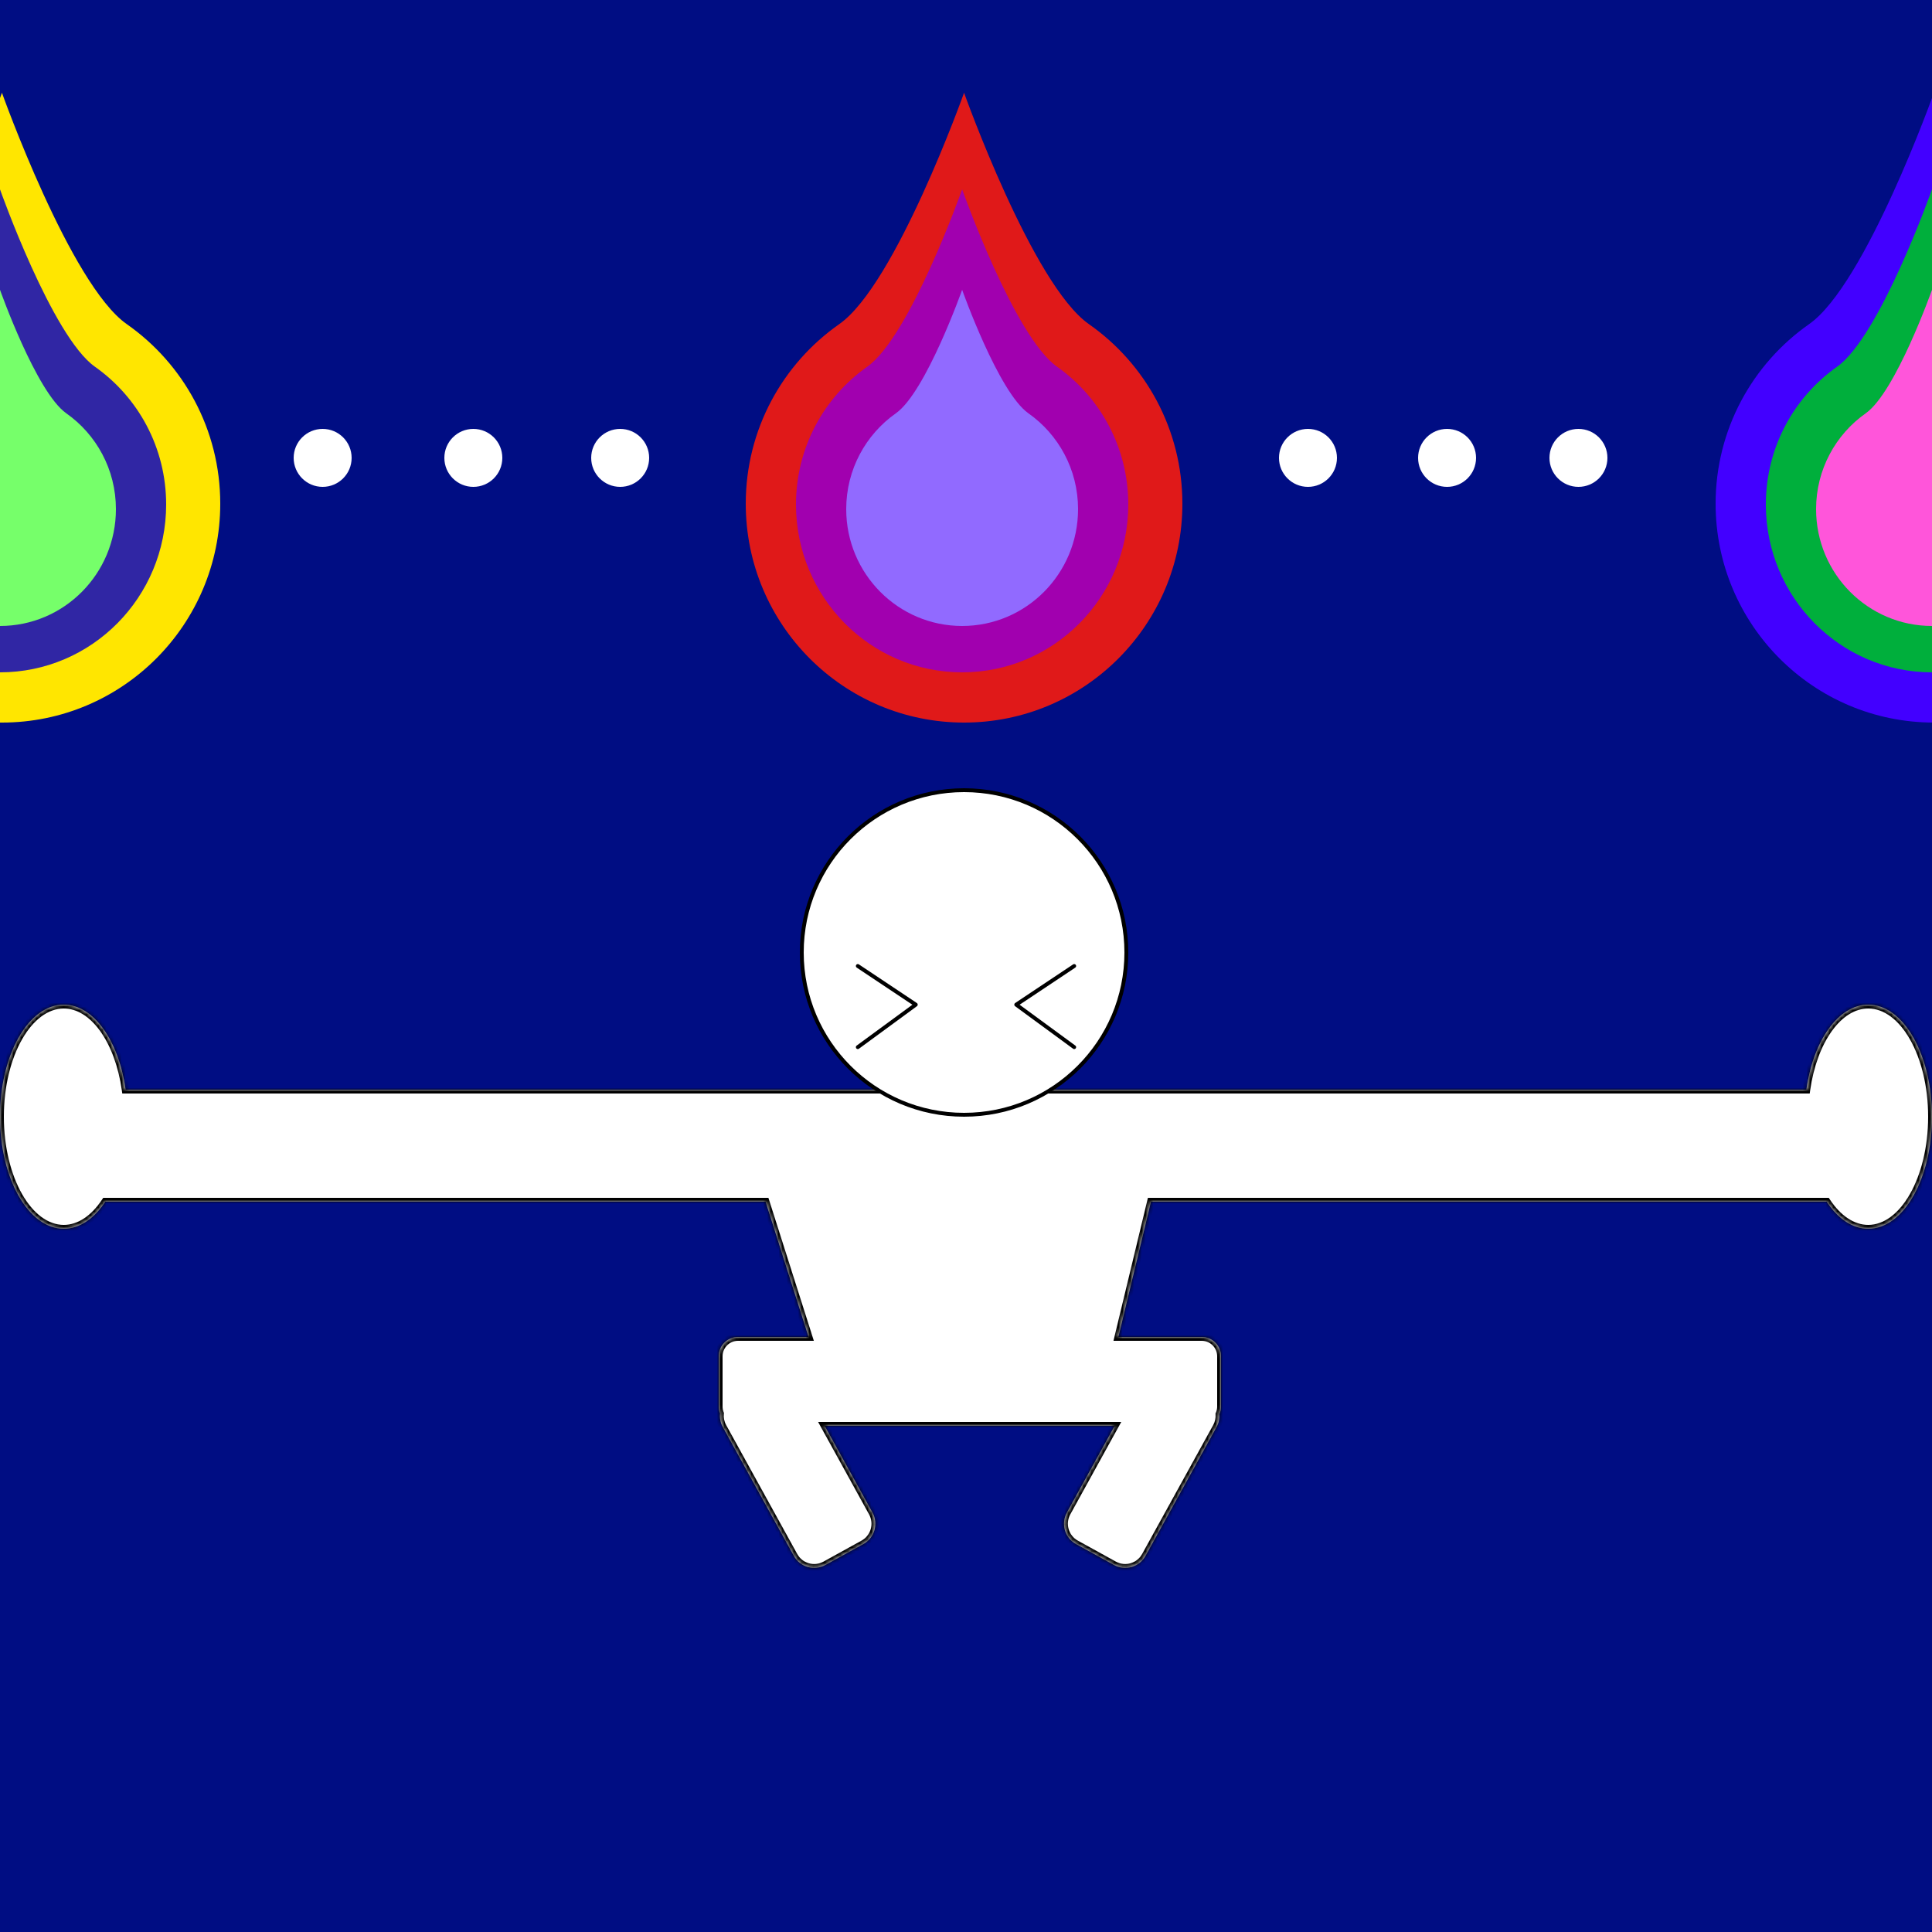 <svg width="500" height="500" viewBox="0 0 500 500" fill="none" xmlns="http://www.w3.org/2000/svg">
<rect x="0" y="0" width="500" height="500" fill="#333333" stroke="none"/>
<g clip-path="url(#clip0)">
<rect width="500" height="500" fill="#000D83"/>
<path d="M281.805 83.884C267.179 73.647 249.5 24 249.5 24C249.5 24 231.821 73.647 217.195 83.884C202.568 94.121 193 111.12 193 130.359C193 161.641 218.296 187 249.5 187C280.704 187 306 161.641 306 130.359C306 111.12 296.432 94.121 281.805 83.884Z" fill="#E01919"/>
<path d="M273.586 94.924C262.455 87.073 249 49 249 49C249 49 235.545 87.073 224.414 94.924C213.282 102.774 206 115.81 206 130.564C206 154.553 225.252 174 249 174C272.748 174 292 154.553 292 130.564C292 115.81 284.718 102.774 273.586 94.924Z" fill="#A100AF"/>
<path d="M266.153 106.963C258.387 101.499 249 75 249 75C249 75 239.613 101.499 231.847 106.963C224.081 112.427 219 121.5 219 131.768C219 148.465 232.431 162 249 162C265.569 162 279 148.465 279 131.768C279 121.5 273.919 112.427 266.153 106.963Z" fill="#916AFF"/>
<mask id="path-4-inside-1" fill="white">
<path fill-rule="evenodd" clip-rule="evenodd" d="M27.251 311C24.363 315.363 20.607 318 16.5 318C7.387 318 0 305.016 0 289C0 272.984 7.387 260 16.5 260C24.239 260 30.734 269.365 32.516 282H467.484C469.266 269.365 475.761 260 483.5 260C492.613 260 500 272.984 500 289C500 305.016 492.613 318 483.5 318C479.393 318 475.637 315.363 472.749 311H297.868L289.436 346H311C313.761 346 316 348.239 316 351V364C316 364.714 315.85 365.393 315.58 366.008C315.655 367.116 315.423 368.257 314.847 369.301L296.455 402.661C294.855 405.563 291.206 406.618 288.304 405.018L278.468 399.596C275.566 397.996 274.51 394.346 276.11 391.444L288.484 369H283.895H271H231H216.565H213.42L225.794 391.444C227.394 394.346 226.338 397.996 223.436 399.596L213.6 405.018C210.698 406.618 207.049 405.563 205.449 402.661L187.057 369.301C186.448 368.196 186.223 366.982 186.34 365.815C186.12 365.252 186 364.64 186 364V351C186 348.239 188.239 346 191 346H209.255L198.132 311H27.251Z"/>
</mask>
<path fill-rule="evenodd" clip-rule="evenodd" d="M27.251 311C24.363 315.363 20.607 318 16.5 318C7.387 318 0 305.016 0 289C0 272.984 7.387 260 16.5 260C24.239 260 30.734 269.365 32.516 282H467.484C469.266 269.365 475.761 260 483.5 260C492.613 260 500 272.984 500 289C500 305.016 492.613 318 483.5 318C479.393 318 475.637 315.363 472.749 311H297.868L289.436 346H311C313.761 346 316 348.239 316 351V364C316 364.714 315.85 365.393 315.58 366.008C315.655 367.116 315.423 368.257 314.847 369.301L296.455 402.661C294.855 405.563 291.206 406.618 288.304 405.018L278.468 399.596C275.566 397.996 274.51 394.346 276.11 391.444L288.484 369H283.895H271H231H216.565H213.42L225.794 391.444C227.394 394.346 226.338 397.996 223.436 399.596L213.6 405.018C210.698 406.618 207.049 405.563 205.449 402.661L187.057 369.301C186.448 368.196 186.223 366.982 186.34 365.815C186.12 365.252 186 364.64 186 364V351C186 348.239 188.239 346 191 346H209.255L198.132 311H27.251Z" fill="white"/>
<path d="M27.251 311V310H26.713L26.417 310.448L27.251 311ZM32.516 282L31.526 282.14L31.647 283H32.516V282ZM467.484 282V283H468.353L468.474 282.14L467.484 282ZM472.749 311L473.583 310.448L473.287 310H472.749V311ZM297.868 311V310H297.08L296.896 310.766L297.868 311ZM289.436 346L288.464 345.766L288.166 347H289.436V346ZM315.58 366.008L314.665 365.606L314.566 365.83L314.583 366.075L315.58 366.008ZM314.847 369.301L313.971 368.818L313.971 368.818L314.847 369.301ZM296.455 402.661L297.331 403.144L297.331 403.144L296.455 402.661ZM288.304 405.018L287.821 405.894L287.821 405.894L288.304 405.018ZM278.468 399.596L278.951 398.72L278.951 398.72L278.468 399.596ZM276.11 391.444L276.986 391.927L276.986 391.927L276.11 391.444ZM288.484 369L289.36 369.483L290.178 368H288.484V369ZM213.42 369V368H211.726L212.544 369.483L213.42 369ZM225.794 391.444L224.918 391.927L224.918 391.927L225.794 391.444ZM223.436 399.596L222.953 398.72L222.953 398.72L223.436 399.596ZM213.6 405.018L213.117 404.143L213.117 404.143L213.6 405.018ZM205.449 402.661L204.573 403.144L204.573 403.144L205.449 402.661ZM187.057 369.301L186.181 369.784L186.181 369.784L187.057 369.301ZM186.34 365.815L187.335 365.914L187.358 365.675L187.271 365.452L186.34 365.815ZM209.255 346V347H210.622L210.208 345.697L209.255 346ZM198.132 311L199.085 310.697L198.863 310H198.132V311ZM16.5 319C21.071 319 25.096 316.067 28.085 311.552L26.417 310.448C23.63 314.659 20.142 317 16.5 317V319ZM-1 289C-1 297.149 0.877 304.576 3.964 310.001C7.033 315.396 11.428 319 16.5 319V317C12.46 317 8.604 314.112 5.702 309.012C2.816 303.94 1 296.867 1 289H-1ZM16.5 259C11.428 259 7.033 262.604 3.964 267.999C0.877 273.424 -1 280.851 -1 289H1C1 281.133 2.816 274.06 5.702 268.988C8.604 263.888 12.46 261 16.5 261V259ZM33.506 281.86C32.599 275.423 30.483 269.76 27.555 265.679C24.631 261.606 20.806 259 16.5 259V261C19.933 261 23.225 263.077 25.93 266.845C28.629 270.606 30.652 275.943 31.526 282.14L33.506 281.86ZM467.484 281H32.516V283H467.484V281ZM483.5 259C479.194 259 475.368 261.606 472.445 265.679C469.516 269.76 467.402 275.423 466.494 281.86L468.474 282.14C469.348 275.943 471.371 270.606 474.07 266.845C476.775 263.077 480.067 261 483.5 261V259ZM501 289C501 280.851 499.123 273.424 496.036 267.999C492.967 262.604 488.572 259 483.5 259V261C487.54 261 491.396 263.888 494.298 268.988C497.184 274.06 499 281.133 499 289H501ZM483.5 319C488.572 319 492.967 315.396 496.036 310.001C499.123 304.576 501 297.149 501 289H499C499 296.867 497.184 303.94 494.298 309.012C491.396 314.112 487.54 317 483.5 317V319ZM471.915 311.552C474.904 316.067 478.929 319 483.5 319V317C479.858 317 476.37 314.659 473.583 310.448L471.915 311.552ZM297.868 312H472.749V310H297.868V312ZM290.408 346.234L298.84 311.234L296.896 310.766L288.464 345.766L290.408 346.234ZM311 345H289.436V347H311V345ZM317 351C317 347.686 314.314 345 311 345V347C313.209 347 315 348.791 315 351H317ZM317 364V351H315V364H317ZM316.496 366.41C316.82 365.671 317 364.855 317 364H315C315 364.573 314.88 365.116 314.665 365.606L316.496 366.41ZM315.723 369.784C316.394 368.567 316.665 367.234 316.578 365.941L314.583 366.075C314.645 366.997 314.452 367.947 313.971 368.818L315.723 369.784ZM297.331 403.144L315.723 369.784L313.971 368.818L295.579 402.178L297.331 403.144ZM287.821 405.894C291.207 407.761 295.464 406.529 297.331 403.144L295.579 402.178C294.246 404.596 291.205 405.476 288.787 404.143L287.821 405.894ZM277.985 400.471L287.821 405.894L288.787 404.143L278.951 398.72L277.985 400.471ZM275.235 390.962C273.368 394.347 274.599 398.605 277.985 400.471L278.951 398.72C276.532 397.387 275.653 394.345 276.986 391.927L275.235 390.962ZM287.609 368.517L275.235 390.962L276.986 391.927L289.36 369.483L287.609 368.517ZM283.895 370H288.484V368H283.895V370ZM271 370H283.895V368H271V370ZM231 370H271V368H231V370ZM216.565 370H231V368H216.565V370ZM213.42 370H216.565V368H213.42V370ZM226.669 390.962L214.295 368.517L212.544 369.483L224.918 391.927L226.669 390.962ZM223.919 400.471C227.305 398.605 228.536 394.347 226.669 390.962L224.918 391.927C226.251 394.345 225.372 397.387 222.953 398.72L223.919 400.471ZM214.083 405.894L223.919 400.471L222.953 398.72L213.117 404.143L214.083 405.894ZM204.573 403.144C206.44 406.529 210.697 407.761 214.083 405.894L213.117 404.143C210.699 405.476 207.658 404.596 206.325 402.178L204.573 403.144ZM186.181 369.784L204.573 403.144L206.325 402.178L187.933 368.818L186.181 369.784ZM185.345 365.716C185.209 367.078 185.471 368.496 186.181 369.784L187.933 368.818C187.424 367.896 187.238 366.886 187.335 365.914L185.345 365.716ZM185 364C185 364.766 185.144 365.502 185.408 366.178L187.271 365.452C187.096 365.003 187 364.514 187 364H185ZM185 351V364H187V351H185ZM191 345C187.686 345 185 347.686 185 351H187C187 348.791 188.791 347 191 347V345ZM209.255 345H191V347H209.255V345ZM197.179 311.303L208.302 346.303L210.208 345.697L199.085 310.697L197.179 311.303ZM27.251 312H198.132V310H27.251V312Z" fill="black" mask="url(#path-4-inside-1)"/>
<circle cx="249.5" cy="246.5" r="42" fill="white" stroke="black"/>
<path d="M222 250L237 260L222 271" stroke="black" stroke-linecap="round" stroke-linejoin="round"/>
<path d="M278 250L263 260L278 271" stroke="black" stroke-linecap="round" stroke-linejoin="round"/>
<path d="M32.805 83.884C18.179 73.647 0.5 24 0.5 24C0.5 24 -17.179 73.647 -31.805 83.884C-46.432 94.121 -56 111.12 -56 130.359C-56 161.641 -30.704 187 0.5 187C31.704 187 57 161.641 57 130.359C57 111.12 47.432 94.121 32.805 83.884Z" fill="#FFE600"/>
<path d="M24.586 94.924C13.455 87.073 1.19209e-07 49 1.19209e-07 49C1.19209e-07 49 -13.455 87.073 -24.586 94.924C-35.718 102.774 -43 115.81 -43 130.564C-43 154.553 -23.748 174 1.19209e-07 174C23.748 174 43 154.553 43 130.564C43 115.81 35.718 102.774 24.586 94.924Z" fill="#3026A4"/>
<path d="M17.153 106.963C9.387 101.499 8.9407e-07 75 8.9407e-07 75C8.9407e-07 75 -9.387 101.499 -17.153 106.963C-24.919 112.427 -30 121.5 -30 131.768C-30 148.465 -16.569 162 8.9407e-07 162C16.569 162 30 148.465 30 131.768C30 121.5 24.919 112.427 17.153 106.963Z" fill="#76FF6A"/>
<path d="M532.805 83.884C518.179 73.647 500.5 24 500.5 24C500.5 24 482.821 73.647 468.195 83.884C453.568 94.121 444 111.12 444 130.359C444 161.641 469.296 187 500.5 187C531.704 187 557 161.641 557 130.359C557 111.12 547.432 94.121 532.805 83.884Z" fill="#4200FF"/>
<path d="M524.586 94.924C513.455 87.073 500 49 500 49C500 49 486.545 87.073 475.414 94.924C464.282 102.774 457 115.81 457 130.564C457 154.553 476.252 174 500 174C523.748 174 543 154.553 543 130.564C543 115.81 535.718 102.774 524.586 94.924Z" fill="#00AF3C"/>
<path d="M517.153 106.963C509.387 101.499 500 75 500 75C500 75 490.613 101.499 482.847 106.963C475.081 112.427 470 121.5 470 131.768C470 148.465 483.431 162 500 162C516.569 162 530 148.465 530 131.768C530 121.5 524.919 112.427 517.153 106.963Z" fill="#FF55DA"/>
<circle cx="83.5" cy="118.5" r="7.5" fill="white"/>
<circle cx="160.5" cy="118.5" r="7.5" fill="white"/>
<circle cx="374.5" cy="118.5" r="7.5" fill="white"/>
<circle cx="122.5" cy="118.5" r="7.5" fill="white"/>
<circle cx="338.5" cy="118.5" r="7.5" fill="white"/>
<circle cx="408.5" cy="118.5" r="7.5" fill="white"/>
</g>
<defs>
<clipPath id="clip0">
<rect width="500" height="500" fill="white"/>
</clipPath>
</defs>
</svg>
